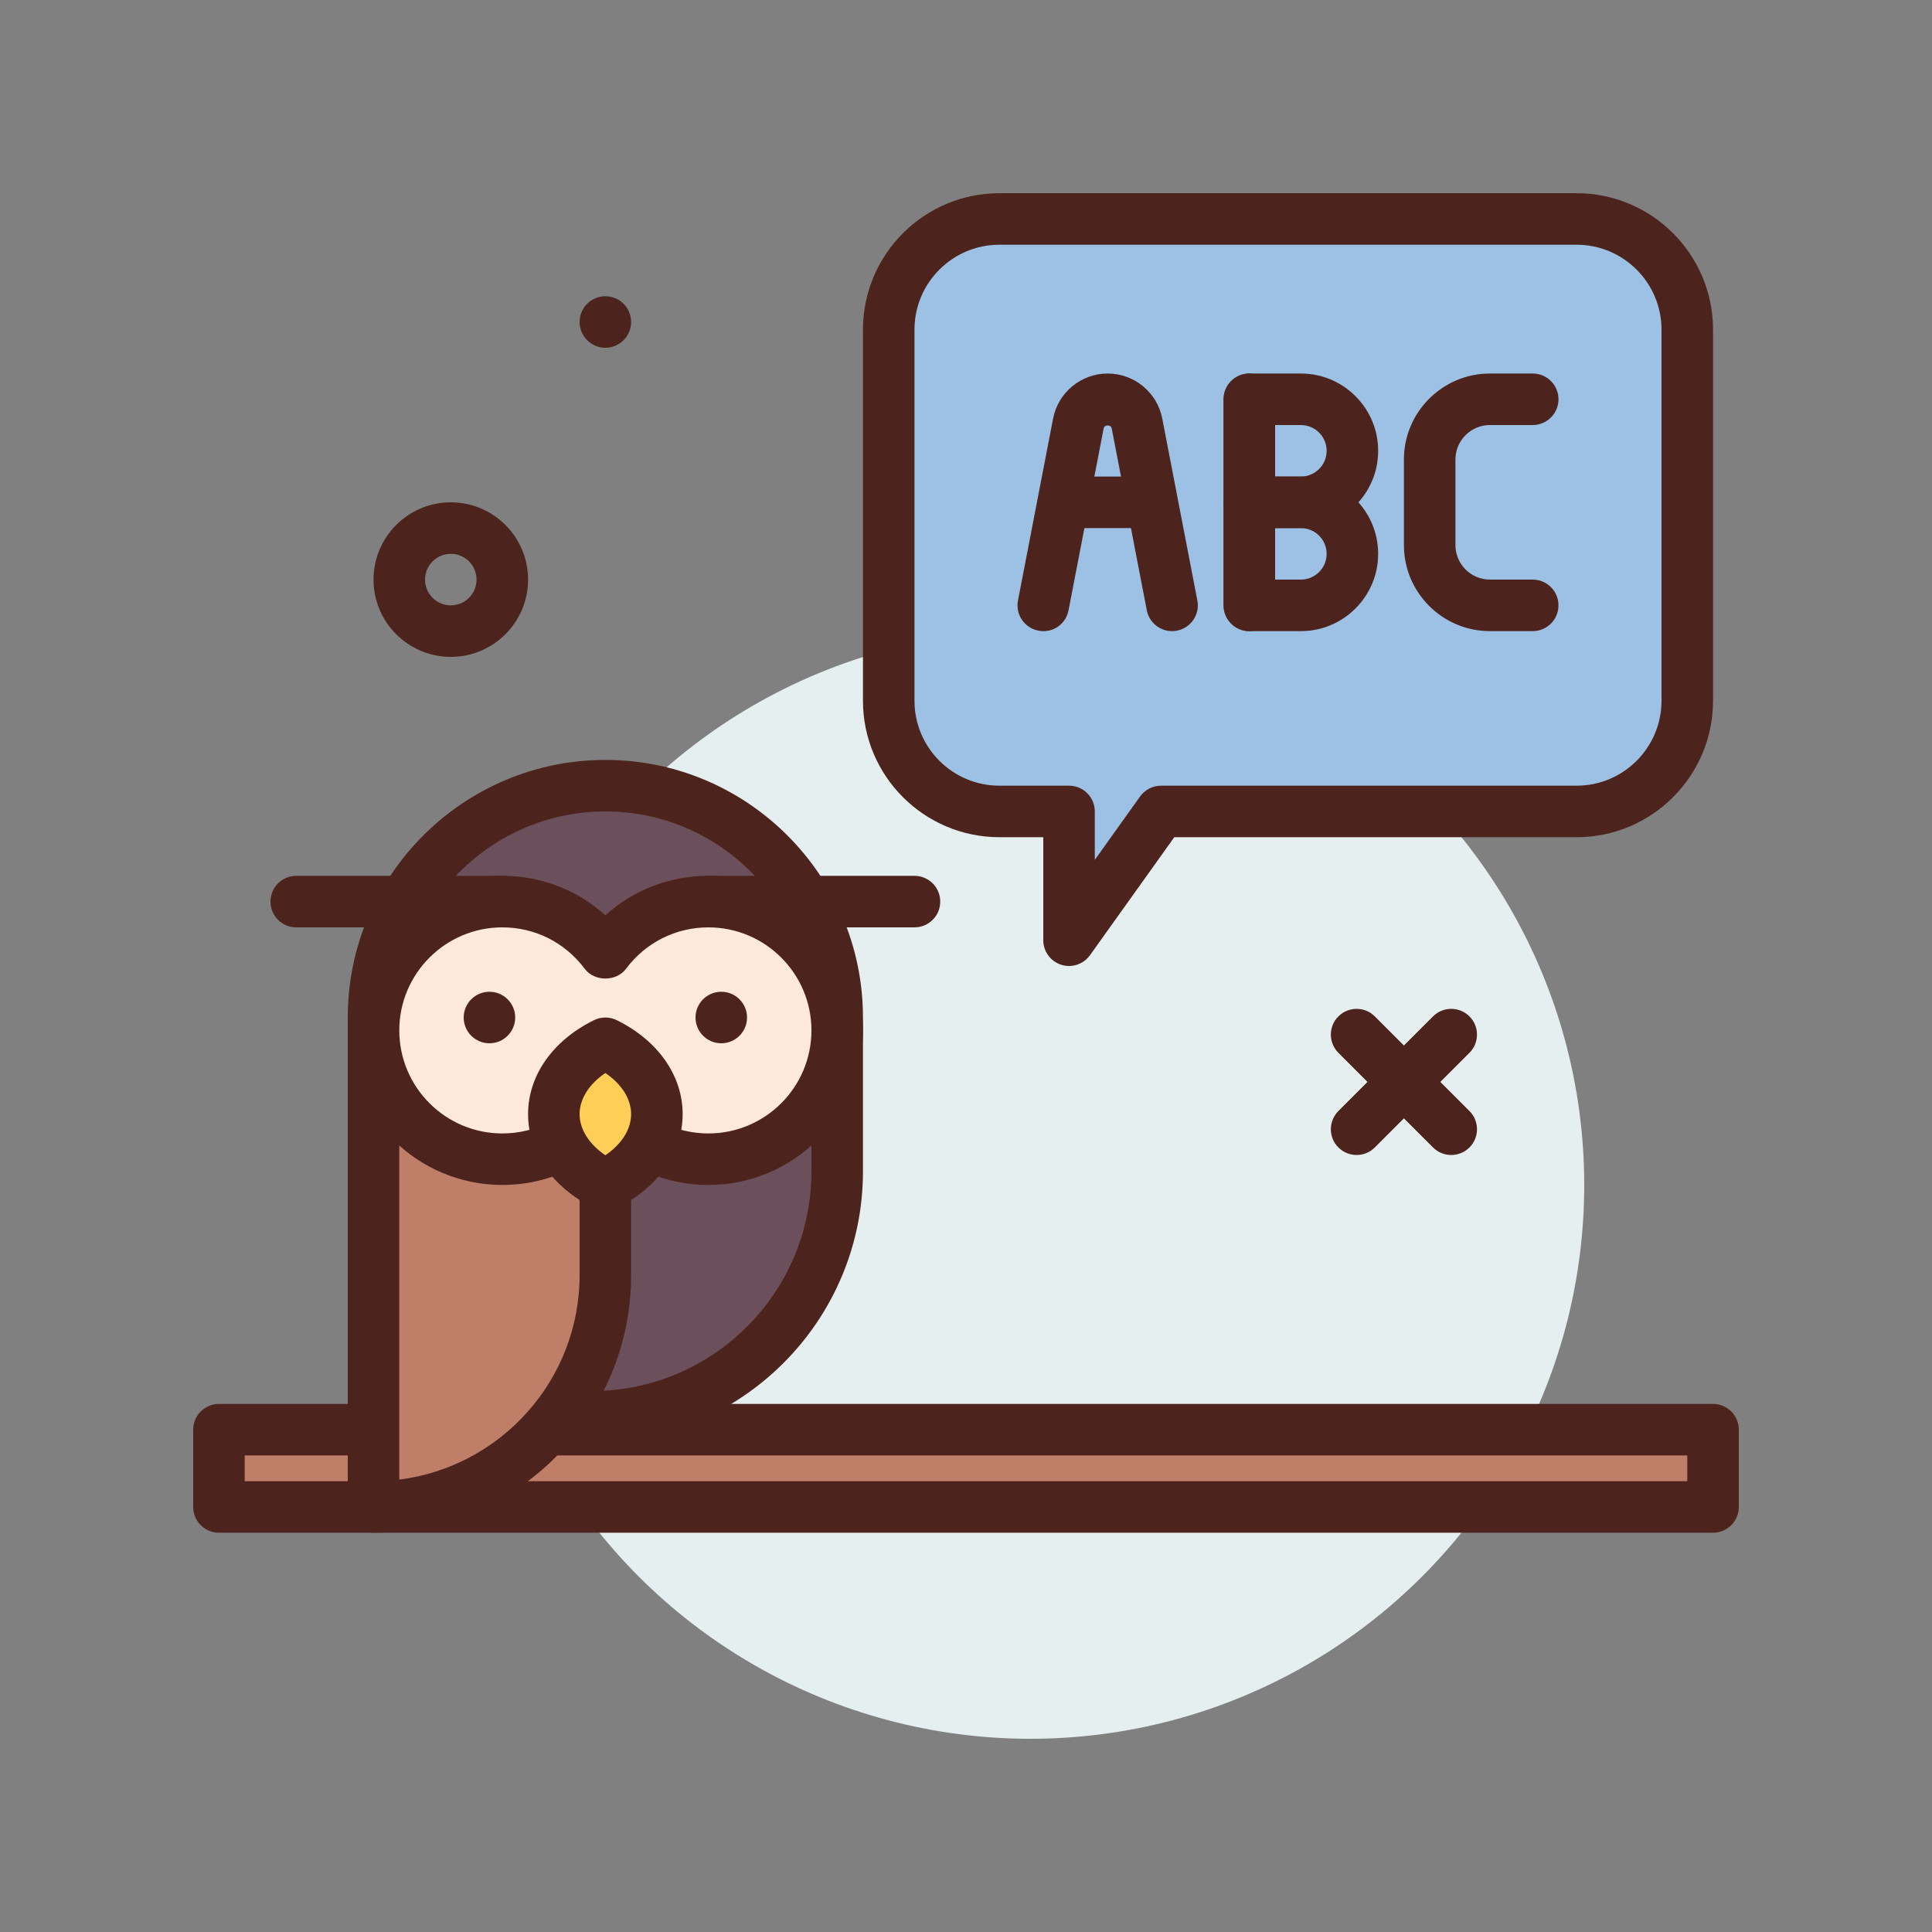 <svg id="owl-letters" enable-background="new 0 0 300 300" height="512" viewBox="0 0 300 300" width="512" xmlns="http://www.w3.org/2000/svg"><rect x="0" y="0" width="300" height="300" fill="#808080" stroke="none"/><g><path d="m70 102c-6.617 0-12-5.383-12-12s5.383-12 12-12 12 5.383 12 12-5.383 12-12 12zm0-16c-2.207 0-4 1.793-4 4s1.793 4 4 4 4-1.793 4-4-1.793-4-4-4z" fill="#4c241d"/><circle cx="94" cy="50" fill="#4c241d" r="4"/><circle cx="160" cy="184" fill="#e5efef" r="86"/><g><path d="m91.893 220h-33.893v-62c0-19.882 16.118-36 36-36 19.882 0 36 16.118 36 36v23.893c0 21.046-17.061 38.107-38.107 38.107z" fill="#6b4f5b"/><path d="m91.895 224h-33.895c-2.211 0-4-1.789-4-4v-62c0-22.055 17.945-40 40-40s40 17.945 40 40v23.895c0 23.218-18.887 42.105-42.105 42.105zm-29.895-8h29.895c18.804 0 34.105-15.301 34.105-34.105v-23.895c0-17.645-14.355-32-32-32s-32 14.355-32 32z" fill="#4c241d"/></g><g><path d="m34 222h232v12h-232z" fill="#bf7e68"/><path d="m266 238h-232c-2.211 0-4-1.789-4-4v-12c0-2.211 1.789-4 4-4h232c2.211 0 4 1.789 4 4v12c0 2.211-1.789 4-4 4zm-228-8h224v-4h-224z" fill="#4c241d"/></g><g><path d="m58 234v-72h36v36c0 19.882-16.118 36-36 36z" fill="#bf7e68"/><path d="m58 238c-2.211 0-4-1.789-4-4v-72c0-2.211 1.789-4 4-4h36c2.211 0 4 1.789 4 4v36c0 22.055-17.945 40-40 40zm4-72v63.75c15.762-1.973 28-15.461 28-31.75v-32z" fill="#4c241d"/></g><g><path d="m110 140c-6.553 0-12.352 3.166-16 8.036-3.648-4.87-9.447-8.036-16-8.036-11.046 0-20 8.954-20 20s8.954 20 20 20c6.553 0 12.352-3.166 16-8.036 3.648 4.87 9.447 8.036 16 8.036 11.046 0 20-8.954 20-20s-8.954-20-20-20z" fill="#ffe8dc"/><path d="m110 184c-6.012 0-11.637-2.191-16-6.125-4.363 3.934-9.988 6.125-16 6.125-13.234 0-24-10.766-24-24s10.766-24 24-24c6.012 0 11.641 2.188 16 6.125 4.359-3.938 9.988-6.125 16-6.125 13.234 0 24 10.766 24 24s-10.766 24-24 24zm-16-16.035c1.258 0 2.445.594 3.199 1.602 3.066 4.09 7.73 6.434 12.801 6.434 8.824 0 16-7.176 16-16s-7.176-16-16-16c-5.07 0-9.734 2.344-12.797 6.434-1.516 2.016-4.891 2.016-6.406 0-3.063-4.091-7.727-6.435-12.797-6.435-8.824 0-16 7.176-16 16s7.176 16 16 16c5.07 0 9.734-2.344 12.801-6.434.754-1.007 1.941-1.601 3.199-1.601z" fill="#4c241d"/></g><g><ellipse cx="94" cy="173" fill="#ffce56" rx="8" ry="11"/><path d="m94 188c-.605 0-1.211-.137-1.766-.41-6.41-3.156-10.234-8.61-10.234-14.59s3.824-11.434 10.234-14.59c1.109-.547 2.422-.547 3.531 0 6.411 3.156 10.235 8.61 10.235 14.59s-3.824 11.434-10.234 14.59c-.555.273-1.161.41-1.766.41zm0-21.387c-2.535 1.73-4 4.027-4 6.387s1.465 4.656 4 6.387c2.535-1.73 4-4.027 4-6.387s-1.465-4.656-4-6.387z" fill="#4c241d"/></g><circle cx="76" cy="158" fill="#4c241d" r="4"/><circle cx="112" cy="158" fill="#4c241d" r="4"/><path d="m142 144h-32c-2.211 0-4-1.789-4-4s1.789-4 4-4h32c2.211 0 4 1.789 4 4s-1.789 4-4 4z" fill="#4c241d"/><path d="m78 144h-32c-2.211 0-4-1.789-4-4s1.789-4 4-4h32c2.211 0 4 1.789 4 4s-1.789 4-4 4z" fill="#4c241d"/><g><path d="m244.812 34h-89.625c-9.492 0-17.187 7.695-17.187 17.188v57.625c0 9.492 7.695 17.188 17.188 17.188h10.812v20l14.286-20h64.527c9.492 0 17.188-7.695 17.188-17.188v-57.625c-.001-9.493-7.696-17.188-17.189-17.188z" fill="#9dc1e4"/><path d="m166 150c-.406 0-.82-.062-1.219-.191-1.656-.531-2.781-2.07-2.781-3.809v-16h-6.812c-11.684 0-21.188-9.504-21.188-21.188v-57.624c0-11.684 9.504-21.188 21.188-21.188h89.625c11.683 0 21.187 9.504 21.187 21.188v57.625c0 11.684-9.504 21.188-21.188 21.188h-62.469l-13.09 18.324c-.765 1.07-1.987 1.675-3.253 1.675zm-10.812-112c-7.274 0-13.188 5.914-13.188 13.188v57.625c0 7.273 5.914 13.188 13.188 13.188h10.812c2.211 0 4 1.789 4 4v7.52l7.031-9.844c.75-1.051 1.961-1.676 3.254-1.676h64.527c7.273 0 13.188-5.914 13.188-13.188v-57.625c0-7.274-5.914-13.188-13.188-13.188z" fill="#4c241d"/></g><g fill="#4c241d"><path d="m210.652 179.348c-1.023 0-2.047-.391-2.828-1.172-1.562-1.562-1.562-4.094 0-5.656l14.695-14.695c1.562-1.562 4.094-1.562 5.656 0s1.562 4.094 0 5.656l-14.695 14.695c-.781.781-1.804 1.172-2.828 1.172z"/><path d="m225.348 179.348c-1.023 0-2.047-.391-2.828-1.172l-14.695-14.695c-1.562-1.562-1.562-4.094 0-5.656s4.094-1.562 5.656 0l14.695 14.695c1.562 1.562 1.562 4.094 0 5.656-.781.781-1.805 1.172-2.828 1.172z"/><path d="m194 98c-2.211 0-4-1.789-4-4v-32c0-2.211 1.789-4 4-4s4 1.789 4 4v32c0 2.211-1.789 4-4 4z"/><path d="m202 82h-8c-2.211 0-4-1.789-4-4v-16c0-2.211 1.789-4 4-4h8c6.617 0 12 5.383 12 12s-5.383 12-12 12zm-4-8h4c2.207 0 4-1.793 4-4s-1.793-4-4-4h-4z"/><path d="m238 98h-6.645c-7.363 0-13.355-5.992-13.355-13.355v-13.29c0-7.363 5.992-13.355 13.355-13.355h6.645c2.211 0 4 1.789 4 4s-1.789 4-4 4h-6.645c-2.953 0-5.355 2.402-5.355 5.355v13.289c0 2.953 2.402 5.355 5.355 5.355h6.645c2.211 0 4 1.789 4 4s-1.789 4.001-4 4.001z"/><path d="m202 98h-8c-2.211 0-4-1.789-4-4v-16c0-2.211 1.789-4 4-4h8c6.617 0 12 5.383 12 12s-5.383 12-12 12zm-4-8h4c2.207 0 4-1.793 4-4s-1.793-4-4-4h-4z"/><path d="m181.996 98c-1.879 0-3.555-1.328-3.922-3.242l-5.449-28.242c-.117-.609-1.133-.609-1.25 0l-5.449 28.242c-.414 2.168-2.48 3.613-4.684 3.168-2.168-.418-3.59-2.516-3.168-4.684l5.449-28.242c.781-4.055 4.348-7 8.477-7s7.695 2.945 8.477 7l5.449 28.242c.422 2.168-1 4.266-3.168 4.684-.258.051-.512.074-.762.074z"/><path d="m178 82h-12c-2.211 0-4-1.789-4-4s1.789-4 4-4h12c2.211 0 4 1.789 4 4s-1.789 4-4 4z"/></g></g></svg>